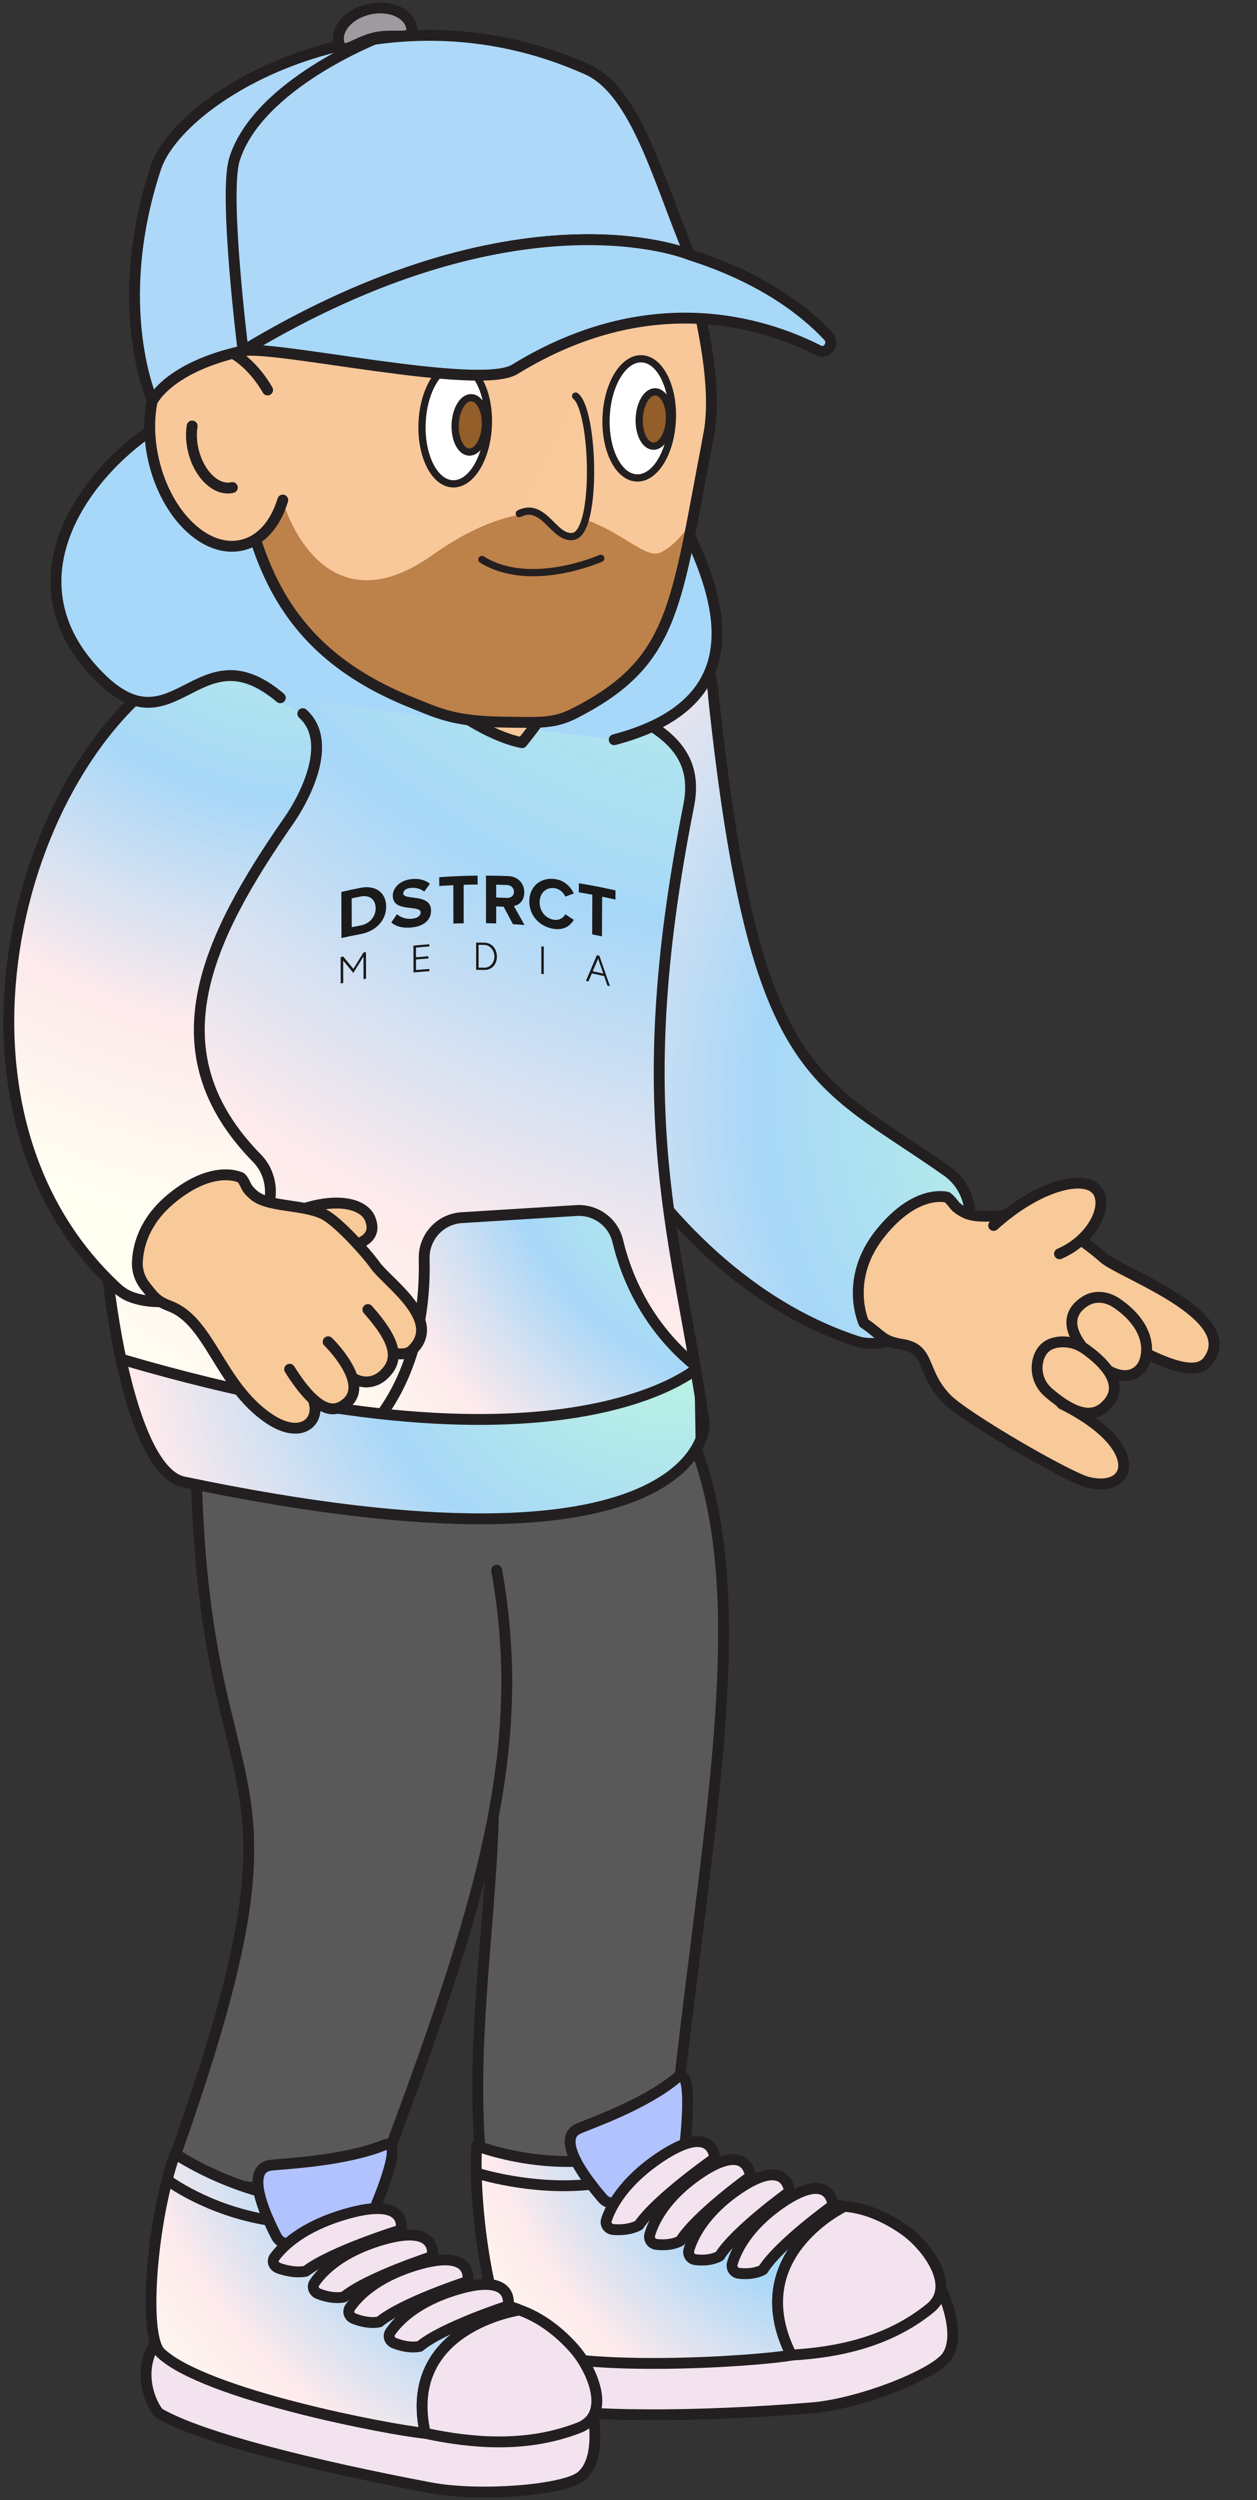 <svg width="347" height="690" viewBox="0 0 347 690" fill="none" xmlns="http://www.w3.org/2000/svg">
<rect x="0" y="0" width="347" height="690" fill="#333333" stroke="none"/>
<path d="M184.413 605.398L137.003 621.246C118.126 548.672 161.466 471.393 109.85 419.177L185.039 384.815C213.546 432.368 193.391 505.197 184.413 605.389V605.398Z" fill="#595959" stroke="#231F20" stroke-width="3" stroke-linecap="round" stroke-linejoin="round"/>
<path d="M139.847 645.709C140.168 656.489 145.846 663.495 146.701 663.749C159.088 667.379 193.459 667.083 224.191 664.536C237.493 663.436 258.046 655.279 261.447 650.304C266.389 643.078 258.113 627.365 257.377 627.686L139.847 645.709Z" fill="#F3E3EF" stroke="#231F20" stroke-width="3" stroke-linecap="round" stroke-linejoin="round"/>
<path d="M218.462 649.991C209.383 651.7 156.075 655.364 141.936 647.046C136.157 643.644 130.564 612.43 131.562 592.207C131.562 592.207 162.921 604.611 188.348 587.502C188.348 587.545 173.955 610.611 220.62 608.622C222.896 608.529 231.577 608.529 233.151 608.927C233.151 608.927 204.585 622.398 218.462 649.982V649.991Z" fill="url(#paint0_radial_1367_23713)" stroke="#231F20" stroke-width="3" stroke-linecap="round" stroke-linejoin="round"/>
<path d="M188.888 593.434C188.888 593.434 179.361 596.971 171.864 606.634C170.493 608.402 167.845 608.461 166.381 606.769C161.532 601.168 153.265 590.227 159.798 587.426C163.106 586.005 178.151 580.775 186.883 573.414C191.977 569.115 188.897 593.434 188.897 593.434H188.888Z" fill="#B1C3FF" stroke="#231F20" stroke-width="3" stroke-linecap="round" stroke-linejoin="round"/>
<path d="M229.953 608.655C229.953 608.655 215.137 619.283 210.652 626.391C210.652 626.391 208.393 627.914 203.985 627.415C202.665 627.262 201.793 625.968 202.165 624.69C203.189 621.221 206.337 614.384 215.873 607.894C229.386 598.696 229.944 608.655 229.944 608.655H229.953Z" fill="#F3E3EF" stroke="#231F20" stroke-width="3" stroke-linecap="round" stroke-linejoin="round"/>
<path d="M217.962 604.899C217.962 604.899 203.146 615.527 198.662 622.634C198.662 622.634 196.403 624.157 191.994 623.658C190.674 623.506 189.803 622.211 190.175 620.934C191.199 617.464 194.346 610.628 203.882 604.138C217.396 594.94 217.954 604.899 217.954 604.899H217.962Z" fill="#F3E3EF" stroke="#231F20" stroke-width="3" stroke-linecap="round" stroke-linejoin="round"/>
<path d="M207.165 600.677C207.165 600.677 192.349 611.304 187.865 618.412C187.865 618.412 185.605 619.935 181.197 619.436C179.877 619.283 179.005 617.989 179.378 616.711C180.402 613.242 183.549 606.405 193.085 599.915C206.598 590.717 207.157 600.677 207.157 600.677H207.165Z" fill="#F3E3EF" stroke="#231F20" stroke-width="3" stroke-linecap="round" stroke-linejoin="round"/>
<path d="M197.308 595.651C197.308 595.651 181.316 606.803 176.366 614.114C176.366 614.114 173.929 615.713 169.275 615.324C167.879 615.205 166.99 613.919 167.422 612.616C168.607 609.079 172.118 602.073 182.407 595.253C196.978 585.582 197.308 595.651 197.308 595.651Z" fill="#F3E3EF" stroke="#231F20" stroke-width="3" stroke-linecap="round" stroke-linejoin="round"/>
<path d="M256.835 636.994C245.226 646.454 231.112 649.255 218.462 649.982C204.585 622.398 233.151 608.927 233.151 608.927C239.074 609.384 244.921 612.058 249.838 615.561C255.803 619.809 264.273 630.927 256.827 636.994H256.835Z" fill="#F3E3EF" stroke="#231F20" stroke-width="3" stroke-linecap="round" stroke-linejoin="round"/>
<path d="M131.469 599.712C131.469 599.712 146.852 604.679 163.174 602.834" stroke="#231F20" stroke-width="3" stroke-linecap="round" stroke-linejoin="round"/>
<path d="M137.105 433.342C146.252 484.441 132.434 527.958 102.049 607.937L46.305 600.702C93.105 471.004 51.492 511.89 54.199 384.223" fill="#595959"/>
<path d="M137.105 433.342C146.252 484.441 132.434 527.958 102.049 607.937L46.305 600.702C93.105 471.004 51.492 511.89 54.199 384.223" stroke="#231F20" stroke-width="3" stroke-linecap="round" stroke-linejoin="round"/>
<path d="M42.843 646.58C36.928 656.2 43.148 665.593 43.943 666.058C55.518 672.81 86.784 680.536 118.633 686.577C132.417 689.192 155.457 687.263 160.255 683.582C167.227 678.234 163.09 661.413 162.26 661.506L42.843 646.571V646.58Z" fill="#F3E3EF" stroke="#231F20" stroke-width="3" stroke-linecap="round" stroke-linejoin="round"/>
<path d="M117.405 671.567C107.742 670.67 56.364 660.889 44.281 649.313C39.348 644.583 41.819 612.844 48.309 594.381C48.309 594.381 76.359 613.462 103.808 605.432C103.808 605.474 82.959 622.905 130.8 633.829C133.135 634.362 141.935 636.74 143.425 637.543C143.425 637.543 110.814 642.214 117.405 671.567Z" fill="url(#paint1_radial_1367_23713)" stroke="#231F20" stroke-width="3" stroke-linecap="round" stroke-linejoin="round"/>
<path d="M102.75 611.075C102.75 611.075 92.131 611.744 81.918 618.657C80.048 619.918 77.349 619.249 76.325 617.286C72.932 610.762 67.508 598.366 74.887 597.562C78.627 597.148 95.296 596.42 106.135 591.978C112.464 589.389 102.75 611.084 102.75 611.084V611.075Z" fill="#B1C3FF" stroke="#231F20" stroke-width="3" stroke-linecap="round" stroke-linejoin="round"/>
<path d="M140.253 636.41C140.253 636.41 122.348 642.206 115.884 647.562C115.884 647.562 113.176 648.357 108.852 646.682C107.558 646.183 107.025 644.744 107.752 643.661C109.732 640.733 114.775 635.25 126.198 631.849C142.394 627.026 140.253 636.41 140.253 636.41Z" fill="#F3E3EF" stroke="#231F20" stroke-width="3" stroke-linecap="round" stroke-linejoin="round"/>
<path d="M129.116 629.648C129.116 629.648 111.211 635.445 104.747 640.801C104.747 640.801 102.039 641.596 97.715 639.921C96.42 639.422 95.887 637.983 96.615 636.9C98.595 633.972 103.638 628.489 115.061 625.088C131.256 620.265 129.116 629.648 129.116 629.648Z" fill="#F3E3EF" stroke="#231F20" stroke-width="3" stroke-linecap="round" stroke-linejoin="round"/>
<path d="M119.309 622.786C119.309 622.786 101.405 628.582 94.94 633.938C94.94 633.938 92.232 634.734 87.908 633.058C86.614 632.559 86.081 631.121 86.808 630.037C88.788 627.11 93.832 621.627 105.254 618.225C121.45 613.402 119.309 622.786 119.309 622.786Z" fill="#F3E3EF" stroke="#231F20" stroke-width="3" stroke-linecap="round" stroke-linejoin="round"/>
<path d="M110.68 615.433C110.68 615.433 91.447 621.39 84.449 626.814C84.449 626.814 81.547 627.634 76.935 625.993C75.556 625.502 74.998 624.064 75.793 622.981C77.951 620.028 83.417 614.494 95.686 610.991C113.083 606.015 110.68 615.433 110.68 615.433Z" fill="#F3E3EF" stroke="#231F20" stroke-width="3" stroke-linecap="round" stroke-linejoin="round"/>
<path d="M159.823 670.027C145.489 675.62 130.419 674.351 117.406 671.567C110.814 642.214 143.425 637.543 143.425 637.543C149.306 639.591 154.509 643.669 158.546 648.255C163.445 653.823 169.021 666.448 159.823 670.027Z" fill="#F3E3EF" stroke="#231F20" stroke-width="3" stroke-linecap="round" stroke-linejoin="round"/>
<path d="M46.109 601.599C46.109 601.599 57.101 609.993 74.142 612.743" stroke="#231F20" stroke-width="3" stroke-linecap="round" stroke-linejoin="round"/>
<path d="M184.82 173.57C196.648 176.812 196.979 192.319 196.979 192.319C208.353 298.917 224.859 297.426 261.447 323.251C264.952 325.726 267.209 329.593 267.681 333.856C268.446 340.869 268.041 351.74 260.493 360.172C248.219 373.885 237.126 370.378 237.126 370.378C183.955 353.349 139.444 286.956 128.275 188.727" fill="url(#paint2_radial_1367_23713)"/>
<path d="M184.82 173.57C196.648 176.812 196.979 192.319 196.979 192.319C208.353 298.917 224.859 297.426 261.447 323.251C264.952 325.726 267.209 329.593 267.681 333.856C268.446 340.869 268.041 351.74 260.493 360.172C248.219 373.885 237.126 370.378 237.126 370.378C183.955 353.349 139.444 286.956 128.275 188.727" stroke="#231F20" stroke-width="3" stroke-linecap="round" stroke-linejoin="round"/>
<path d="M304.827 367.704C316.869 373.745 329.293 381.273 333.539 375.518C342.799 362.962 309.174 351.321 304.614 347.119C301.253 344.023 291.528 337.028 287.145 335.812C280.881 334.076 270.915 337.177 266.14 334.587C262.763 332.751 263.647 332.138 261.465 330.43C261.465 330.43 252.929 327.896 242.912 340.521C232.895 353.146 238.494 365.164 238.494 365.164C243.375 368.407 243.418 370.175 248.996 371.03C257.01 372.269 254.111 378.463 261.176 385.896C266.16 391.138 294.99 407.791 300.311 409.089C313.061 412.2 316.219 398.87 293.094 387.429" fill="#F8C999"/>
<path d="M304.827 367.704C316.869 373.745 329.293 381.273 333.539 375.518C342.799 362.962 309.174 351.321 304.614 347.119C301.253 344.023 291.528 337.028 287.145 335.812C280.881 334.076 270.915 337.177 266.14 334.587C262.763 332.751 263.647 332.138 261.465 330.43C261.465 330.43 252.929 327.896 242.912 340.521C232.895 353.146 238.494 365.164 238.494 365.164C243.375 368.407 243.418 370.175 248.996 371.03C257.01 372.269 254.111 378.463 261.176 385.896C266.16 391.138 294.99 407.791 300.311 409.089C313.061 412.2 316.219 398.87 293.094 387.429" stroke="#231F20" stroke-width="3" stroke-linecap="round" stroke-linejoin="round"/>
<path d="M301.212 374.521C309.363 382.774 314.799 379.518 316.044 375.549C317.663 370.398 315.263 364.339 308.134 359.566C305.368 357.72 302.078 357.543 299.6 359.109C296.01 361.379 292.789 365.997 301.212 374.521Z" fill="#F8C999" stroke="#231F20" stroke-width="3" stroke-linecap="round" stroke-linejoin="round"/>
<path d="M293.511 370.337C295.719 370.34 297.784 371.061 299.48 372.246C303.425 374.991 310.752 381.221 306.157 386.966C303.255 390.595 298.725 392.347 289.449 384.338C286.844 382.091 285.641 378.557 286.641 375.074C287.359 372.574 289.197 370.325 293.511 370.337Z" fill="#F8C999" stroke="#231F20" stroke-width="3" stroke-linecap="round" stroke-linejoin="round"/>
<path d="M292.488 346.034C301.132 342.304 305.724 333.673 303.243 329.125C300.306 323.744 287.001 326.715 274.302 338.218" fill="#F8C999"/>
<path d="M292.488 346.034C301.132 342.304 305.724 333.673 303.243 329.125C300.306 323.744 287.001 326.715 274.302 338.218" stroke="#231F20" stroke-width="3" stroke-linecap="round" stroke-linejoin="round"/>
<path d="M61.449 186.663C77.416 175.57 126.56 183.371 146.749 188.372C181.391 196.944 193.448 205.634 190.106 222.438C172.904 308.983 187.221 341.644 194.455 393.276C194.455 393.276 193.745 438.968 50.643 408.989C22.771 403.151 12.617 220.594 61.449 186.663Z" fill="url(#paint3_radial_1367_23713)"/>
<mask id="mask0_1367_23713" style="mask-type:luminance" maskUnits="userSpaceOnUse" x="27" y="181" width="168" height="239">
<path d="M61.449 186.662C77.416 175.569 126.56 183.371 146.749 188.371C181.391 196.943 193.448 205.633 190.106 222.437C172.904 308.982 187.221 341.643 194.455 393.275C194.455 393.275 193.745 438.968 50.643 408.988C22.771 403.15 12.617 220.593 61.449 186.662Z" fill="white"/>
</mask>
<g mask="url(#mask0_1367_23713)">
<path d="M202.147 383.74C224.528 395.874 83.525 414.083 101.015 395.586C115.4 380.373 117.405 359.76 117.092 347.407C116.94 341.45 121.5 336.432 127.449 336.068L159.112 334.097C164.459 333.767 169.291 337.295 170.535 342.507C173.149 353.516 180.663 372.089 202.139 383.732L202.147 383.74Z" fill="url(#paint4_radial_1367_23713)" stroke="#231F20" stroke-width="3" stroke-linecap="round" stroke-linejoin="round"/>
<path d="M194.261 442.302L18.913 415.564C18.913 415.564 18.76 370.667 29.126 373.815C155.862 412.205 193.186 377.047 193.186 377.047L194.252 442.302H194.261Z" fill="url(#paint5_radial_1367_23713)" stroke="#231F20" stroke-width="3" stroke-linecap="round" stroke-linejoin="round"/>
</g>
<path d="M61.449 186.663C77.416 175.57 126.56 183.371 146.749 188.372C181.391 196.944 193.448 205.634 190.106 222.438C172.904 308.983 187.221 341.644 194.455 393.276C194.455 393.276 193.745 438.968 50.643 408.989C22.771 403.151 12.617 220.594 61.449 186.663Z" stroke="#231F20" stroke-width="3" stroke-linecap="round" stroke-linejoin="round"/>
<path d="M83.585 196.969C92.656 205.168 83.137 221.575 79.939 226.161C56.678 259.593 42.226 290.452 70.995 319.72C74.058 322.843 75.217 327.361 74.405 331.66C72.924 339.588 67.001 352.23 59.377 355.64C47.979 360.733 40.161 359.388 36.311 358C34.83 357.467 33.468 356.613 32.317 355.546C-21.904 305.454 5.325 206.243 53.124 181.51" fill="url(#paint6_radial_1367_23713)"/>
<path d="M83.585 196.969C92.656 205.168 83.137 221.575 79.939 226.161C56.678 259.593 42.226 290.452 70.995 319.72C74.058 322.843 75.217 327.361 74.405 331.66C72.924 339.588 67.001 352.23 59.377 355.64C47.979 360.733 40.161 359.388 36.311 358C34.83 357.467 33.468 356.613 32.317 355.546C-21.904 305.454 5.325 206.243 53.124 181.51" stroke="#231F20" stroke-width="3" stroke-linecap="round" stroke-linejoin="round"/>
<path d="M93.401 344.648C102.184 343.345 103.673 340.197 102.201 336.44C100.466 331.998 91.886 329.527 77.865 335.873" fill="#F8C999"/>
<path d="M93.401 344.648C102.184 343.345 103.673 340.197 102.201 336.44C100.466 331.998 91.886 329.527 77.865 335.873" stroke="#231F20" stroke-width="3" stroke-linecap="round" stroke-linejoin="round"/>
<path d="M99.671 368.433C109.706 376.454 113.488 372.867 113.488 372.867C122.779 364.54 106.964 354.006 103.546 349.183C101.024 345.629 93.333 337.176 89.483 335.179C83.975 332.319 74.075 333.241 70.132 329.874C67.339 327.496 68.287 327.098 66.586 325.068C66.586 325.068 59.123 321.014 47.277 330.813C39.763 337.032 38.088 343.979 37.919 348.396C37.825 350.833 38.68 353.211 40.228 355.089C42.293 357.602 42.911 358.956 46.922 360.479C57.972 364.659 60.68 382.284 74.176 391.457C84.533 398.497 90.041 390.373 85.21 384.104" fill="#F8C999"/>
<path d="M99.671 368.433C109.706 376.454 113.488 372.867 113.488 372.867C122.779 364.54 106.964 354.006 103.546 349.183C101.024 345.629 93.333 337.176 89.483 335.179C83.975 332.319 74.075 333.241 70.132 329.874C67.339 327.496 68.287 327.098 66.586 325.068C66.586 325.068 59.123 321.014 47.277 330.813C39.763 337.032 38.088 343.979 37.919 348.396C37.825 350.833 38.68 353.211 40.228 355.089C42.293 357.602 42.911 358.956 46.922 360.479C57.972 364.659 60.68 382.284 74.176 391.457C84.533 398.497 90.041 390.373 85.21 384.104" stroke="#231F20" stroke-width="3" stroke-linecap="round" stroke-linejoin="round"/>
<path d="M101.565 361.427C109.155 370.007 110.653 375.287 105.652 379.67C102.369 382.555 95.896 382.843 91.513 372.579" fill="#F8C999"/>
<path d="M101.565 361.427C109.155 370.007 110.653 375.287 105.652 379.67C102.369 382.555 95.896 382.843 91.513 372.579" stroke="#231F20" stroke-width="3" stroke-linecap="round" stroke-linejoin="round"/>
<path d="M90.591 370.311C90.591 370.311 102.133 381.514 95.795 387.133C92.504 390.052 87.875 390.467 79.955 377.901" fill="#F8C999"/>
<path d="M90.591 370.311C90.591 370.311 102.133 381.514 95.795 387.133C92.504 390.052 87.875 390.467 79.955 377.901" stroke="#231F20" stroke-width="3" stroke-linecap="round" stroke-linejoin="round"/>
<path d="M77.375 192.578C54.8 173.387 48.386 207.284 27.909 187.247C-5.226 154.831 35.956 116.39 56.264 111.923C87.648 105.018 166.983 95.575 191.436 150.101C199.906 168.979 206.143 194.558 169.555 204.153" fill="#A8D8F9"/>
<path d="M77.375 192.578C54.8 173.387 48.386 207.284 27.909 187.247C-5.226 154.831 35.956 116.39 56.264 111.923C87.648 105.018 166.983 95.575 191.436 150.101C199.906 168.979 206.143 194.558 169.555 204.153" stroke="#231F20" stroke-width="3" stroke-linecap="round" stroke-linejoin="round"/>
<path d="M153.629 190.462C152.884 194.253 144.118 204.974 144.118 204.974C126.425 201.496 102.225 177.195 102.97 173.404C103.715 169.613 108.622 177.195 126.315 180.672C144.008 184.15 154.374 186.672 153.629 190.462Z" fill="#F8C89A" stroke="#231F20" stroke-width="3" stroke-linecap="round" stroke-linejoin="round"/>
<path d="M195.632 120.123C186.486 167.279 186.596 182.62 158.529 196.903C153.029 199.704 149.069 199.424 139.761 199.314C125.47 199.145 121.51 197.081 113.42 193.806C77.527 179.294 67.432 153.665 64.242 112.195C60.155 59.099 97.377 37.64 134.261 39.214C165.163 40.534 184.751 43.792 190.979 76.479C192.18 82.799 198.569 104.943 195.624 120.123H195.632Z" fill="#F8C89A"/>
<mask id="mask1_1367_23713" style="mask-type:luminance" maskUnits="userSpaceOnUse" x="63" y="39" width="134" height="161">
<path d="M195.632 120.124C186.486 167.28 186.596 182.621 158.529 196.904C153.029 199.705 149.069 199.425 139.761 199.315C125.47 199.146 121.51 197.082 113.42 193.807C77.527 179.295 67.432 153.666 64.242 112.196C60.155 59.1 97.377 37.641 134.261 39.215C165.163 40.535 184.751 43.793 190.979 76.48C192.18 82.8 198.569 104.944 195.624 120.124H195.632Z" fill="white"/>
</mask>
<g mask="url(#mask1_1367_23713)">
<path d="M195.979 134.999C195.979 134.999 190.073 148.774 182.373 152.481C174.673 156.187 158.528 125.387 119.419 153.158C89.263 174.582 78.626 139.89 78.626 139.89L72.128 147.768C72.128 147.768 76.046 207.497 141.343 201.498C206.649 195.499 195.979 134.991 195.979 134.991V134.999Z" fill="#BD814A"/>
</g>
<path d="M195.632 120.123C186.486 167.279 186.596 182.62 158.529 196.903C153.029 199.704 149.069 199.424 139.761 199.314C125.47 199.145 121.51 197.081 113.42 193.806C77.527 179.294 67.432 153.665 64.242 112.195C60.155 59.099 97.377 37.64 134.261 39.214C165.163 40.534 184.751 43.792 190.979 76.479C192.18 82.799 198.569 104.943 195.624 120.123H195.632Z" stroke="#231F20" stroke-width="3" stroke-miterlimit="10"/>
<path d="M78.06 138.01C76.123 144.475 72.171 149.188 66.823 150.448C56.94 152.775 46.033 142.385 42.463 127.247C38.892 112.101 44.02 97.936 53.903 95.609C61.087 93.917 68.812 98.943 73.872 107.633" fill="#F8C89A"/>
<path d="M78.06 138.01C76.123 144.475 72.171 149.188 66.823 150.448C56.94 152.775 46.033 142.385 42.463 127.247C38.892 112.101 44.02 97.936 53.903 95.609C61.087 93.917 68.812 98.943 73.872 107.633" stroke="#231F20" stroke-width="3" stroke-miterlimit="10" stroke-linecap="round"/>
<path d="M64.142 134.558C59.768 135.591 54.936 130.988 53.354 124.286C52.795 121.925 52.719 119.624 53.041 117.576" stroke="#231F20" stroke-width="3" stroke-miterlimit="10" stroke-linecap="round"/>
<path d="M158.901 109.317C164.012 113.286 165.019 147.038 158.207 148.054C152.826 148.858 150.245 138.365 143.349 141.75" fill="#F8C999"/>
<path d="M158.901 109.317C164.012 113.286 165.019 147.038 158.207 148.054C152.826 148.858 150.245 138.365 143.349 141.75" stroke="#231F20" stroke-width="2" stroke-miterlimit="10" stroke-linecap="round"/>
<path d="M133.025 154.417C146.395 162.76 165.848 154.095 165.848 154.095" stroke="#231F20" stroke-width="2" stroke-miterlimit="10" stroke-linecap="round"/>
<path d="M134.798 117.48C135.185 108.399 131.407 100.863 126.36 100.648C121.313 100.433 116.907 107.62 116.52 116.701C116.134 125.782 119.911 133.318 124.958 133.533C130.006 133.748 134.411 126.561 134.798 117.48Z" fill="white" stroke="#231F20" stroke-width="2" stroke-miterlimit="10"/>
<path d="M133.99 117.441C134.166 113.299 132.444 109.863 130.142 109.765C127.84 109.666 125.831 112.944 125.654 117.086C125.478 121.227 127.201 124.664 129.503 124.762C131.804 124.86 133.814 121.582 133.99 117.441Z" fill="#935E2A" stroke="#231F20" stroke-width="2" stroke-miterlimit="10"/>
<path d="M185.599 115.858C185.986 106.777 182.208 99.241 177.161 99.025C172.114 98.81 167.709 105.998 167.322 115.079C166.935 124.16 170.713 131.696 175.76 131.911C180.807 132.126 185.212 124.939 185.599 115.858Z" fill="white" stroke="#231F20" stroke-width="2" stroke-miterlimit="10"/>
<path d="M184.799 115.818C184.976 111.677 183.253 108.24 180.951 108.142C178.649 108.044 176.64 111.322 176.464 115.463C176.287 119.605 178.01 123.041 180.312 123.139C182.614 123.238 184.623 119.96 184.799 115.818Z" fill="#935E2A" stroke="#231F20" stroke-width="2" stroke-miterlimit="10"/>
<path d="M190.386 70.292C189.658 69.988 142.993 51.017 67.11 96.836C46.354 101.372 42.106 110.662 42.106 110.662C42.106 110.662 30.353 84.829 42.978 46.397C49.756 25.785 105.415 -6.344 162.201 19.202C175.697 25.269 182.034 50.602 190.386 70.284V70.292Z" fill="#ADD8F8"/>
<mask id="mask2_1367_23713" style="mask-type:luminance" maskUnits="userSpaceOnUse" x="37" y="9" width="154" height="102">
<path d="M190.386 70.292C189.658 69.987 142.993 51.017 67.11 96.836C46.354 101.371 42.106 110.662 42.106 110.662C42.106 110.662 30.353 84.829 42.978 46.397C49.756 25.784 105.415 -6.344 162.201 19.201C175.697 25.268 182.034 50.602 190.386 70.284V70.292Z" fill="white"/>
</mask>
<g mask="url(#mask2_1367_23713)">
<path d="M104.612 10.292C104.612 10.292 71.172 23.154 64.716 44.011C61.72 53.674 67.11 96.845 67.11 96.845" stroke="#231F20" stroke-width="3" stroke-linejoin="round"/>
</g>
<path d="M190.386 70.292C189.658 69.988 142.993 51.017 67.11 96.836C46.354 101.372 42.106 110.662 42.106 110.662C42.106 110.662 30.353 84.829 42.978 46.397C49.756 25.785 105.415 -6.344 162.201 19.202C175.697 25.269 182.034 50.602 190.386 70.284V70.292Z" stroke="#231F20" stroke-width="3" stroke-linejoin="round"/>
<path d="M225.949 96.709C210.668 88.95 179.233 79.118 142.087 101.947C132.331 107.946 75.284 95.051 67.11 96.845C142.993 51.026 189.658 69.996 190.386 70.301C210.38 76.656 222.125 85.811 228.649 92.792C230.485 94.763 228.31 97.919 225.941 96.709H225.949Z" fill="#A8D8F8" stroke="#231F20" stroke-width="3" stroke-linejoin="round"/>
<path d="M113.599 7.491C114.428 11.417 109.266 9.184 103.724 10.351C98.182 11.527 94.374 15.674 93.537 11.739C92.707 7.813 96.515 3.675 102.057 2.499C107.6 1.323 112.761 3.557 113.599 7.491Z" fill="#9E9A9F" stroke="#231F20" stroke-width="3" stroke-miterlimit="10"/>
<path d="M94.262 258.889C94.252 254.647 94.241 250.405 94.231 246.163C95.98 245.762 97.736 245.379 99.496 245.033C103.683 244.204 106.588 246.336 106.603 250.2C106.615 254.081 103.711 257.02 99.53 257.805C97.772 258.133 96.019 258.498 94.263 258.881L94.262 258.889ZM103.698 250.675C103.689 248.409 102.247 246.893 99.505 247.434C98.699 247.59 97.892 247.755 97.085 247.928C97.088 250.581 97.098 253.244 97.101 255.897C97.907 255.733 98.714 255.568 99.527 255.423C102.174 254.923 103.709 252.851 103.707 250.676L103.698 250.675Z" fill="#1A1A1A"/>
<path d="M108.026 254.609C108.541 253.847 109.049 253.074 109.564 252.312C110.512 253.132 111.975 253.739 113.814 253.548C115.37 253.383 116.129 252.616 116.127 251.876C116.128 249.539 108.441 252.002 108.43 247.218C108.423 245.079 110.347 243.004 113.482 242.632C115.598 242.387 117.362 242.835 118.682 243.911C118.155 244.627 117.635 245.353 117.107 246.077C116.031 245.205 114.59 244.907 113.224 245.07C112.005 245.216 111.321 245.821 111.327 246.598C111.334 248.602 118.992 246.424 118.997 251.325C118.999 253.707 117.27 255.6 113.666 255.974C111.105 256.241 109.26 255.656 108.016 254.617L108.026 254.609Z" fill="#1A1A1A"/>
<path d="M125.157 254.905C125.153 251.368 125.148 247.839 125.144 244.302C123.845 244.365 122.554 244.439 121.261 244.531C121.26 243.719 121.258 242.906 121.257 242.094C124.792 241.837 128.329 241.698 131.843 241.664C131.843 242.485 131.845 243.298 131.845 244.119C130.562 244.13 129.278 244.151 127.992 244.189C127.996 247.727 127.998 251.273 128.002 254.81C127.052 254.83 126.11 254.859 125.158 254.896L125.157 254.905Z" fill="#1A1A1A"/>
<path d="M141.602 255.066C140.751 253.447 139.888 251.845 139.025 250.242C138.343 250.216 137.66 250.189 136.977 250.171C136.979 251.733 136.981 253.294 136.974 254.854C136.04 254.821 135.104 254.806 134.167 254.791C134.167 250.406 134.165 246.03 134.164 241.654C136.22 241.663 138.28 241.708 140.325 241.797C143.062 241.913 144.721 243.846 144.723 246.3C144.721 248.646 143.271 249.791 141.857 250.047C142.837 251.782 143.817 253.526 144.794 255.287C143.732 255.202 142.667 255.134 141.602 255.066ZM141.876 246.124C141.878 245.015 141.034 244.299 139.912 244.251C138.934 244.212 137.954 244.183 136.975 244.153C136.973 245.335 136.979 246.518 136.976 247.708C137.956 247.738 138.935 247.767 139.914 247.806C141.035 247.854 141.885 247.226 141.878 246.115L141.876 246.124Z" fill="#1A1A1A"/>
<path d="M146.114 248.774C146.117 244.705 149.161 242.137 153.035 242.593C155.887 242.932 157.52 244.789 158.419 246.595C157.634 246.87 156.847 247.155 156.069 247.449C155.527 246.286 154.371 245.268 153.038 245.111C150.693 244.829 148.972 246.525 148.967 249.032C148.962 251.54 150.672 253.561 153.015 253.86C154.354 254.036 155.508 253.358 156.058 252.329C156.84 252.838 157.62 253.356 158.4 253.874C157.469 255.393 155.856 256.751 153.008 256.376C149.141 255.868 146.111 252.843 146.115 248.765L146.114 248.774Z" fill="#1A1A1A"/>
<path d="M163.469 257.852C163.488 254.21 163.498 250.566 163.516 246.932C162.275 246.697 161.032 246.479 159.786 246.279C159.788 245.44 159.79 244.601 159.791 243.771C163.201 244.319 166.579 244.98 169.916 245.744C169.913 246.592 169.911 247.431 169.899 248.277C168.681 248 167.454 247.73 166.224 247.478C166.205 251.12 166.193 254.773 166.173 258.425C165.269 258.234 164.364 258.042 163.458 257.869L163.469 257.852Z" fill="#1A1A1A"/>
<path d="M94.056 271.439C94.051 269.011 94.047 266.574 94.041 264.146C94.273 264.096 94.506 264.045 94.738 263.994C95.673 265.119 96.617 266.244 97.549 267.387C98.477 265.885 99.406 264.383 100.333 262.89C100.564 262.848 100.795 262.806 101.035 262.766C101.038 265.211 101.05 267.658 101.053 270.103C100.822 270.145 100.591 270.187 100.352 270.219C100.346 268.143 100.339 266.067 100.34 264C99.412 265.502 98.473 267.012 97.544 268.523C96.612 267.372 95.67 266.237 94.735 265.113C94.744 267.171 94.744 269.228 94.753 271.287C94.521 271.337 94.289 271.388 94.058 271.43L94.056 271.439Z" fill="#1A1A1A"/>
<path d="M114.152 268.389C114.143 265.916 114.144 263.444 114.134 260.979C115.596 260.838 117.066 260.707 118.524 260.601C118.524 260.808 118.525 261.007 118.524 261.214C117.294 261.305 116.063 261.405 114.83 261.522C114.829 262.415 114.83 263.3 114.839 264.194C115.98 264.092 117.129 263.999 118.268 263.914C118.268 264.122 118.268 264.329 118.269 264.528C117.13 264.613 115.981 264.705 114.839 264.808C114.839 265.773 114.847 266.74 114.845 267.714C116.078 267.605 117.309 267.506 118.538 267.424C118.537 267.631 118.537 267.839 118.538 268.037C117.073 268.133 115.613 268.257 114.152 268.389Z" fill="#1A1A1A"/>
<path d="M131.439 267.659C131.435 265.15 131.439 262.652 131.435 260.143C132.184 260.142 132.941 260.151 133.689 260.16C134.373 260.168 134.972 260.347 135.497 260.677C136.022 261.008 136.431 261.468 136.724 262.048C137.018 262.628 137.175 263.289 137.168 264.028C137.171 264.759 137.022 265.407 136.724 265.964C136.425 266.52 136.016 266.953 135.489 267.254C134.961 267.563 134.366 267.702 133.681 267.693C132.934 267.676 132.178 267.666 131.43 267.658L131.439 267.659ZM132.124 267.046C132.647 267.051 133.169 267.057 133.691 267.071C134.078 267.077 134.439 267.007 134.775 266.853C135.111 266.699 135.41 266.485 135.663 266.203C135.917 265.921 136.122 265.596 136.262 265.217C136.402 264.839 136.473 264.442 136.475 264.009C136.478 263.576 136.405 263.17 136.258 262.78C136.12 262.392 135.912 262.049 135.653 261.753C135.395 261.458 135.101 261.221 134.762 261.05C134.424 260.879 134.065 260.796 133.678 260.79C133.155 260.784 132.633 260.779 132.11 260.773C132.114 262.867 132.111 264.951 132.115 267.045L132.124 267.046Z" fill="#1A1A1A"/>
<path d="M149.433 268.783C149.443 266.24 149.443 263.704 149.444 261.16C149.665 261.189 149.896 261.219 150.119 261.24C150.118 263.784 150.109 266.318 150.108 268.862C149.887 268.833 149.656 268.803 149.434 268.774L149.433 268.783Z" fill="#1A1A1A"/>
<path d="M161.748 270.719C162.754 268.352 163.76 265.985 164.765 263.627C164.994 263.675 165.222 263.723 165.45 263.771C164.454 266.13 163.457 268.498 162.452 270.856C162.215 270.807 161.977 270.758 161.748 270.719ZM163.171 268.614C163.172 268.398 163.172 268.19 163.174 267.974C164.448 268.232 165.729 268.508 166.99 268.801C166.989 269.017 166.988 269.224 166.987 269.441C165.717 269.147 164.445 268.872 163.171 268.614ZM167.678 272.004C166.712 269.197 165.745 266.399 164.774 263.628C165.002 263.676 165.231 263.724 165.459 263.772C166.437 266.553 167.414 269.353 168.377 272.177C168.141 272.119 167.914 272.062 167.677 272.013L167.678 272.004Z" fill="#1A1A1A"/>
<defs>
<radialGradient id="paint0_radial_1367_23713" cx="0" cy="0" r="1" gradientUnits="userSpaceOnUse" gradientTransform="translate(230.493 567.506) rotate(148.129) scale(131.61 157.413)">
<stop stop-color="#C2FFDA"/>
<stop offset="0.448" stop-color="#A7D7F8"/>
<stop offset="0.75" stop-color="#FEEAEC"/>
<stop offset="1" stop-color="#FFFFF2"/>
</radialGradient>
<radialGradient id="paint1_radial_1367_23713" cx="0" cy="0" r="1" gradientUnits="userSpaceOnUse" gradientTransform="translate(140.765 570.556) rotate(143.481) scale(139.136 177.491)">
<stop stop-color="#C2FFDA"/>
<stop offset="0.448" stop-color="#A7D7F8"/>
<stop offset="0.75" stop-color="#FEEAEC"/>
<stop offset="1" stop-color="#FFFFF2"/>
</radialGradient>
<radialGradient id="paint2_radial_1367_23713" cx="0" cy="0" r="1" gradientUnits="userSpaceOnUse" gradientTransform="translate(326.907 303.109) rotate(-151.844) scale(262.171 263.133)">
<stop stop-color="#C2FFDA"/>
<stop offset="0.448" stop-color="#A7D7F8"/>
<stop offset="0.75" stop-color="#FEEAEC"/>
<stop offset="1" stop-color="#FFFFF2"/>
</radialGradient>
<radialGradient id="paint3_radial_1367_23713" cx="0" cy="0" r="1" gradientUnits="userSpaceOnUse" gradientTransform="translate(190.085 107.493) rotate(125.719) scale(314.683 397.856)">
<stop stop-color="#C2FFDA"/>
<stop offset="0.448" stop-color="#A7D7F8"/>
<stop offset="0.75" stop-color="#FEEAEC"/>
<stop offset="1" stop-color="#FFFFF2"/>
</radialGradient>
<radialGradient id="paint4_radial_1367_23713" cx="0" cy="0" r="1" gradientUnits="userSpaceOnUse" gradientTransform="translate(201.816 312.651) rotate(147.182) scale(137.373 166.896)">
<stop stop-color="#C2FFDA"/>
<stop offset="0.448" stop-color="#A7D7F8"/>
<stop offset="0.75" stop-color="#FEEAEC"/>
<stop offset="1" stop-color="#FFFFF2"/>
</radialGradient>
<radialGradient id="paint5_radial_1367_23713" cx="0" cy="0" r="1" gradientUnits="userSpaceOnUse" gradientTransform="translate(189.677 352.468) rotate(159.086) scale(206.287 183.476)">
<stop stop-color="#C2FFDA"/>
<stop offset="0.448" stop-color="#A7D7F8"/>
<stop offset="0.75" stop-color="#FEEAEC"/>
<stop offset="1" stop-color="#FFFFF2"/>
</radialGradient>
<radialGradient id="paint6_radial_1367_23713" cx="0" cy="0" r="1" gradientUnits="userSpaceOnUse" gradientTransform="translate(85.183 126.642) rotate(116.092) scale(212.316 223.693)">
<stop stop-color="#C2FFDA"/>
<stop offset="0.448" stop-color="#A7D7F8"/>
<stop offset="0.75" stop-color="#FEEAEC"/>
<stop offset="1" stop-color="#FFFFF2"/>
</radialGradient>
</defs>
</svg>
